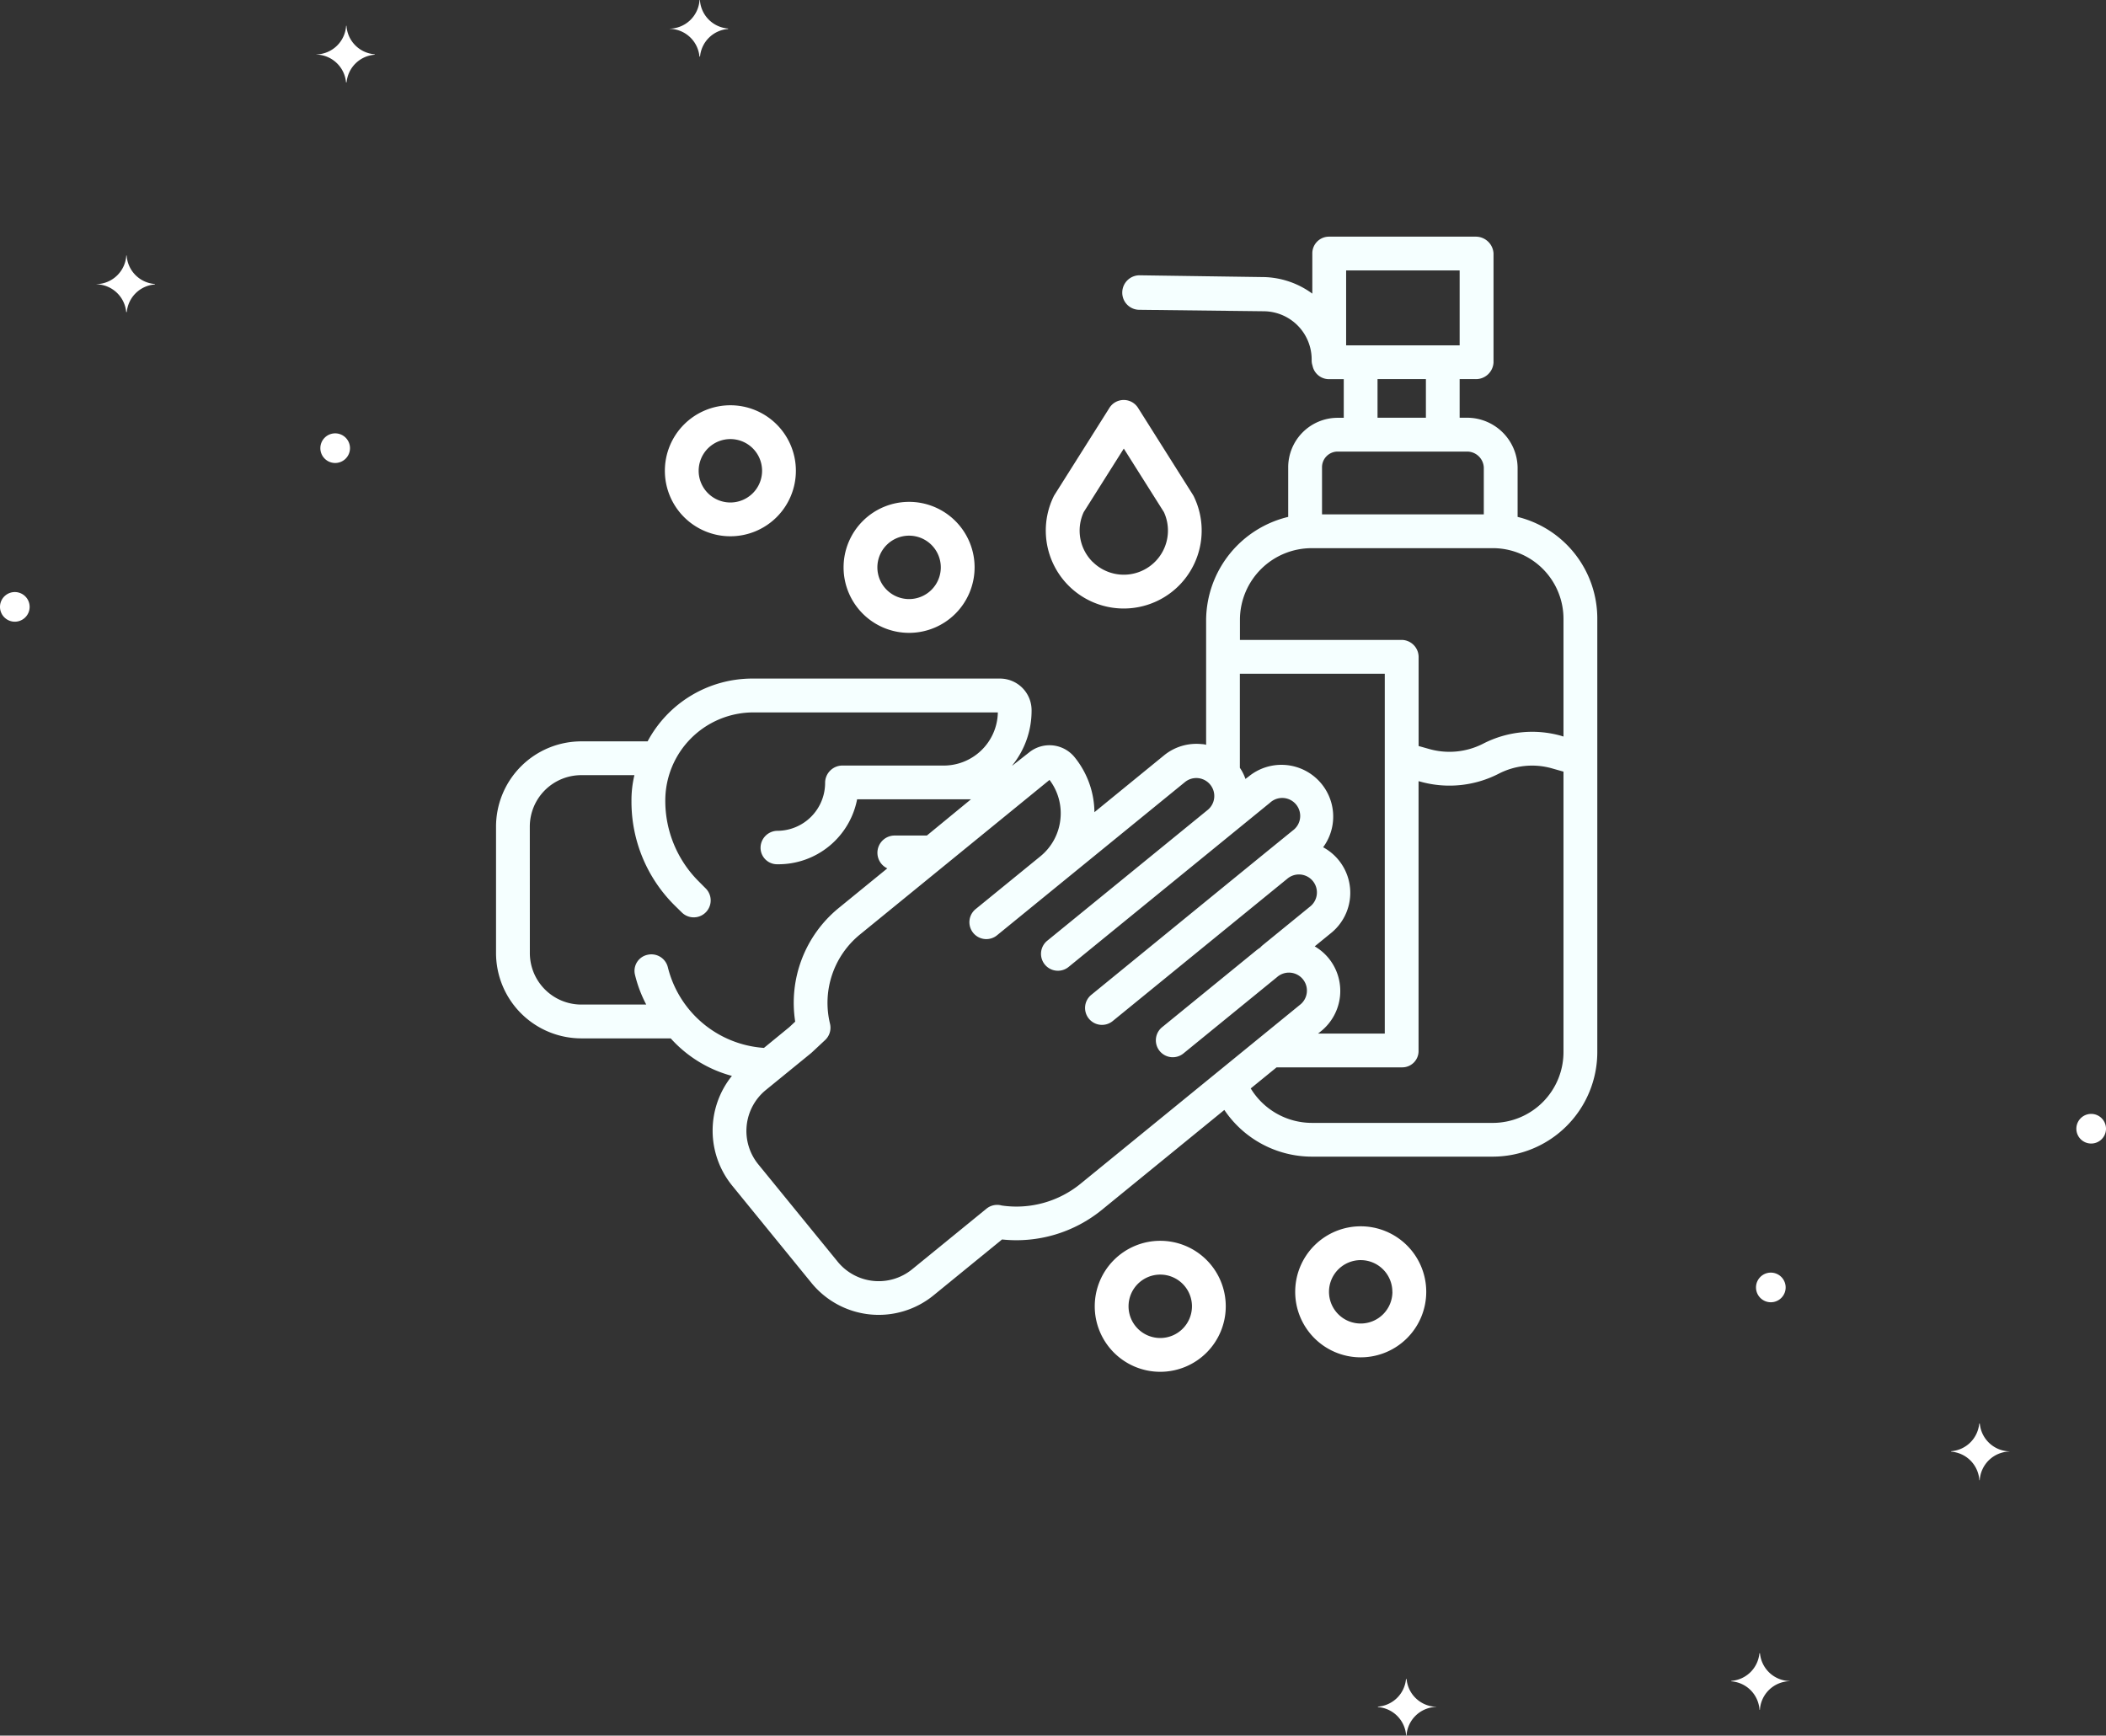 <svg xmlns="http://www.w3.org/2000/svg" width="143.674" height="118.417" viewBox="0 0 143.674 118.417">
  <rect x="0" y="0" width="143.674" height="118.417" fill="#333333" stroke="none"/>
  <g id="Grupo_1223" data-name="Grupo 1223" transform="translate(-88.16 -1302.975)">
    <g id="Grupo_198" data-name="Grupo 198" transform="translate(-2663 -508)">
      <path id="Trazado_457" data-name="Trazado 457" d="M243.351-245.469a2.082,2.082,0,0,1-1.925-1.946H241.4a2.086,2.086,0,0,1-2.028,1.956v.01a2.084,2.084,0,0,1,2.022,1.894h.039a2.081,2.081,0,0,1,1.918-1.883Z" transform="translate(2533.372 2060.147)" fill="#fff"/>
      <path id="Trazado_458" data-name="Trazado 458" d="M206.91-222.373a2.082,2.082,0,0,1-1.925-1.946h-.026a2.086,2.086,0,0,1-2.028,1.956v.01a2.084,2.084,0,0,1,2.022,1.894h.04a2.081,2.081,0,0,1,1.918-1.883Z" transform="translate(2554.816 2052.725)" fill="#fff"/>
      <path id="Trazado_459" data-name="Trazado 459" d="M294.578-285.117a2.082,2.082,0,0,1-1.925-1.946h-.026a2.086,2.086,0,0,1-2.028,1.956v.01a2.084,2.084,0,0,1,2.022,1.894h.04a2.081,2.081,0,0,1,1.918-1.883Z" transform="translate(2506.256 2098.038)" fill="#fff"/>
      <path id="Trazado_460" data-name="Trazado 460" d="M248.166-189.248a1.011,1.011,0,0,0,1.011-1.011,1.011,1.011,0,0,0-1.011-1.011,1.011,1.011,0,0,0-1.011,1.011,1.011,1.011,0,0,0,1.011,1.011" transform="translate(2525.86 2031.812)" fill="#fff"/>
      <path id="Trazado_461" data-name="Trazado 461" d="M215.629-165.87a1.011,1.011,0,0,0,1.011-1.011,1.011,1.011,0,0,0-1.011-1.011,1.011,1.011,0,0,0-1.011,1.011,1.011,1.011,0,0,0,1.011,1.011" transform="translate(2536.542 2019.262)" fill="#fff"/>
    </g>
    <g id="Grupo_199" data-name="Grupo 199" transform="translate(182.16 1378.975)">
      <path id="Trazado_457-2" data-name="Trazado 457" d="M239.371-245.5a2.082,2.082,0,0,1,1.925,1.946h.026a2.086,2.086,0,0,1,2.028-1.956v-.01a2.084,2.084,0,0,1-2.022-1.894h-.039a2.081,2.081,0,0,1-1.918,1.883Z" transform="translate(-215.26 284.215)" fill="#fff"/>
      <path id="Trazado_458-2" data-name="Trazado 458" d="M202.93-222.4a2.082,2.082,0,0,1,1.925,1.946h.026a2.086,2.086,0,0,1,2.028-1.956v-.01a2.084,2.084,0,0,1-2.022-1.894h-.04a2.081,2.081,0,0,1-1.918,1.883Z" transform="translate(-163.822 245.445)" fill="#fff"/>
      <path id="Trazado_459-2" data-name="Trazado 459" d="M290.6-285.148a2.082,2.082,0,0,1,1.925,1.946h.026a2.086,2.086,0,0,1,2.028-1.956v-.01a2.084,2.084,0,0,1-2.022-1.894h-.04a2.081,2.081,0,0,1-1.918,1.883Z" transform="translate(-290.598 325.62)" fill="#fff"/>
      <path id="Trazado_460-2" data-name="Trazado 460" d="M248.166-191.27a1.011,1.011,0,0,0-1.011,1.011,1.011,1.011,0,0,0,1.011,1.011,1.011,1.011,0,0,0,1.011-1.011,1.011,1.011,0,0,0-1.011-1.011" transform="translate(-221.358 202.099)" fill="#fff"/>
      <path id="Trazado_461-2" data-name="Trazado 461" d="M215.629-167.892a1.011,1.011,0,0,0-1.011,1.011,1.011,1.011,0,0,0,1.011,1.011,1.011,1.011,0,0,0,1.011-1.011,1.011,1.011,0,0,0-1.011-1.011" transform="translate(-166.966 167.892)" fill="#fff"/>
    </g>
    <g id="Grupo_841" data-name="Grupo 841" transform="translate(122 1319.122)">
      <path id="Trazado_339" data-name="Trazado 339" d="M33.916,73.68h6.051a8.613,8.613,0,0,0,4.175,2.56,5.952,5.952,0,0,0,.014,7.482l5.415,6.646a5.92,5.92,0,0,0,8.32.85L62.57,87.4a9.236,9.236,0,0,0,6.812-2.022l8.354-6.815a7.206,7.206,0,0,0,5.97,3.186H96.045a7.142,7.142,0,0,0,7.135-7.172V45.088A7.147,7.147,0,0,0,97.743,38.1V34.734a3.449,3.449,0,0,0-3.431-3.4h-.523V28.7h1.077A1.2,1.2,0,0,0,96.1,27.571v-7.45a1.211,1.211,0,0,0-1.229-1.141H84.885a1.137,1.137,0,0,0-1.147,1.141v2.746A5.816,5.816,0,0,0,80.5,21.739l-8.562-.123h-.013a1.181,1.181,0,0,0-1.153,1.172,1.168,1.168,0,0,0,1.141,1.182l8.552.1a3.291,3.291,0,0,1,3.228,3.34,1.083,1.083,0,0,0,.059.37,1.143,1.143,0,0,0,1.131.923h1v2.636h-.441a3.378,3.378,0,0,0-3.349,3.4V38.1a7.292,7.292,0,0,0-5.6,6.992V53.65a1.085,1.085,0,0,0-.3-.047,3.489,3.489,0,0,0-2.583.777l-4.737,3.867a6.043,6.043,0,0,0-1.367-3.769,2.21,2.21,0,0,0-3.043-.344l-1.182.929h-.019a5.931,5.931,0,0,0,1.324-3.777,2.159,2.159,0,0,0-2.164-2.155H45.58a8.1,8.1,0,0,0-7.189,4.284H33.916A5.822,5.822,0,0,0,28.05,59.26v8.57a5.827,5.827,0,0,0,5.866,5.85Zm62.129,5.766H83.706a4.89,4.89,0,0,1-4.17-2.351L81.3,75.657h8.574a1.113,1.113,0,0,0,1.112-1.146V56.133l.082.018a7.357,7.357,0,0,0,5.381-.526,4.964,4.964,0,0,1,3.624-.371l.8.227v19.1a4.832,4.832,0,0,1-4.828,4.866ZM84.851,68.211a3.512,3.512,0,0,0-.95-.809l1.125-.917a3.531,3.531,0,0,0-.55-5.844,3.532,3.532,0,0,0-5.08-4.828l-.22.165a3.13,3.13,0,0,0-.381-.76V48.8h9.886V73.351h-4.55l.214-.171A3.531,3.531,0,0,0,84.851,68.211Zm1.194-46.925h7.744v5.108H86.045ZM88.187,28.7h3.3v2.636h-3.3Zm-2.747,4.943h8.872a1.141,1.141,0,0,1,1.125,1.091v3.193H84.4V34.734A1.069,1.069,0,0,1,85.439,33.643Zm-1.733,6.59H96.045a4.822,4.822,0,0,1,4.828,4.854v8l-.178-.056a7.3,7.3,0,0,0-5.3.541,5.053,5.053,0,0,1-3.695.361l-.71-.2V47.708a1.172,1.172,0,0,0-1.112-1.214H78.8V45.088A4.894,4.894,0,0,1,83.706,40.234ZM66.554,58.711a3.763,3.763,0,0,1-1.374,2.552l-4.386,3.576a1.154,1.154,0,1,0,1.458,1.788l4.385-3.576,8.442-6.882a1.227,1.227,0,0,1,1.551,1.9l-10.977,8.95a1.153,1.153,0,1,0,1.458,1.787l10.977-8.951L80.854,57.6A1.227,1.227,0,1,1,82.4,59.5l-1.845,1.5-2.767,2.256L68.66,70.709A1.153,1.153,0,1,0,70.118,72.5l11.749-9.579.151-.122a1.227,1.227,0,1,1,1.551,1.9l-3.23,2.633a1.136,1.136,0,0,0-.154.153,3.349,3.349,0,0,0-.306.223l-6.365,5.19a1.154,1.154,0,1,0,1.458,1.788l6.364-5.19a1.227,1.227,0,1,1,1.551,1.9L67.924,83.6a6.92,6.92,0,0,1-5.375,1.483,1.154,1.154,0,0,0-1.041.217l-5.073,4.136a3.611,3.611,0,0,1-5.076-.517l-5.415-6.642A3.607,3.607,0,0,1,46.46,77.2l3.081-2.512.057-.05.9-.841a1.154,1.154,0,0,0,.335-1.121A6.019,6.019,0,0,1,52.868,66.6L65.809,56.046A3.757,3.757,0,0,1,66.554,58.711Zm-36.2.549a3.513,3.513,0,0,1,3.56-3.539H37.49a7.363,7.363,0,0,0-.2,1.788,9.955,9.955,0,0,0,2.946,7.1l.486.477a1.156,1.156,0,0,0,1.631-1.639l-.485-.487a7.76,7.76,0,0,1-2.271-5.507,6.016,6.016,0,0,1,5.987-6.013h16.7a3.694,3.694,0,0,1-3.784,3.625H51.65A1.183,1.183,0,0,0,50.5,56.249a3.269,3.269,0,0,1-3.25,3.269,1.161,1.161,0,0,0-1.154,1.162A1.127,1.127,0,0,0,47.247,61.8a5.471,5.471,0,0,0,5.437-4.434h7.769L57.442,59.84H55.222a1.177,1.177,0,0,0-.479,2.241L51.41,64.8a8.349,8.349,0,0,0-2.95,7.737l-.405.379L46.328,74.33a7.265,7.265,0,0,1-6.554-5.492,1.155,1.155,0,0,0-1.386-.861,1.12,1.12,0,0,0-.861,1.354,8.789,8.789,0,0,0,.77,2.042h-4.38a3.517,3.517,0,0,1-3.56-3.544Z" transform="translate(-28.05 -18.98)" fill="#f5ffff"/>
      <path id="Trazado_340" data-name="Trazado 340" d="M321.311,116.091a5.324,5.324,0,0,0,1.024-6.083,1.024,1.024,0,0,0-.062-.112l-3.746-5.938a1.154,1.154,0,0,0-1.952,0l-3.746,5.938a1.093,1.093,0,0,0-.062.112,5.318,5.318,0,0,0,8.545,6.082Zm-5.891-1.631a3.013,3.013,0,0,1-.6-3.39l2.735-4.334,2.736,4.334a3.012,3.012,0,0,1-4.864,3.391Z" transform="translate(-274.728 -92.277)" fill="#fff"/>
      <path id="Trazado_341" data-name="Trazado 341" d="M207.71,160.557a4.469,4.469,0,1,0,4.47-4.47A4.47,4.47,0,0,0,207.71,160.557Zm6.632,0a2.163,2.163,0,1,1-2.162-2.163A2.162,2.162,0,0,1,214.342,160.557Z" transform="translate(-184 -137.993)" fill="#fff"/>
      <path id="Trazado_342" data-name="Trazado 342" d="M115.324,110.618a4.469,4.469,0,1,0,4.47-4.47A4.47,4.47,0,0,0,115.324,110.618Zm6.632,0a2.163,2.163,0,1,1-2.162-2.163A2.162,2.162,0,0,1,121.956,110.618Z" transform="translate(-103.806 -94.644)" fill="#fff"/>
      <path id="Trazado_343" data-name="Trazado 343" d="M337.552,542.587a4.469,4.469,0,1,0,4.469-4.47A4.47,4.47,0,0,0,337.552,542.587Zm6.632,0a2.163,2.163,0,1,1-2.163-2.164A2.163,2.163,0,0,1,344.184,542.587Z" transform="translate(-296.707 -469.606)" fill="#fff"/>
      <path id="Trazado_344" data-name="Trazado 344" d="M441.172,535.095a4.47,4.47,0,1,0,4.47-4.47A4.47,4.47,0,0,0,441.172,535.095Zm6.632,0a2.163,2.163,0,1,1-2.162-2.163A2.162,2.162,0,0,1,447.8,535.095Z" transform="translate(-386.652 -463.103)" fill="#fff"/>
    </g>
  </g>
</svg>
